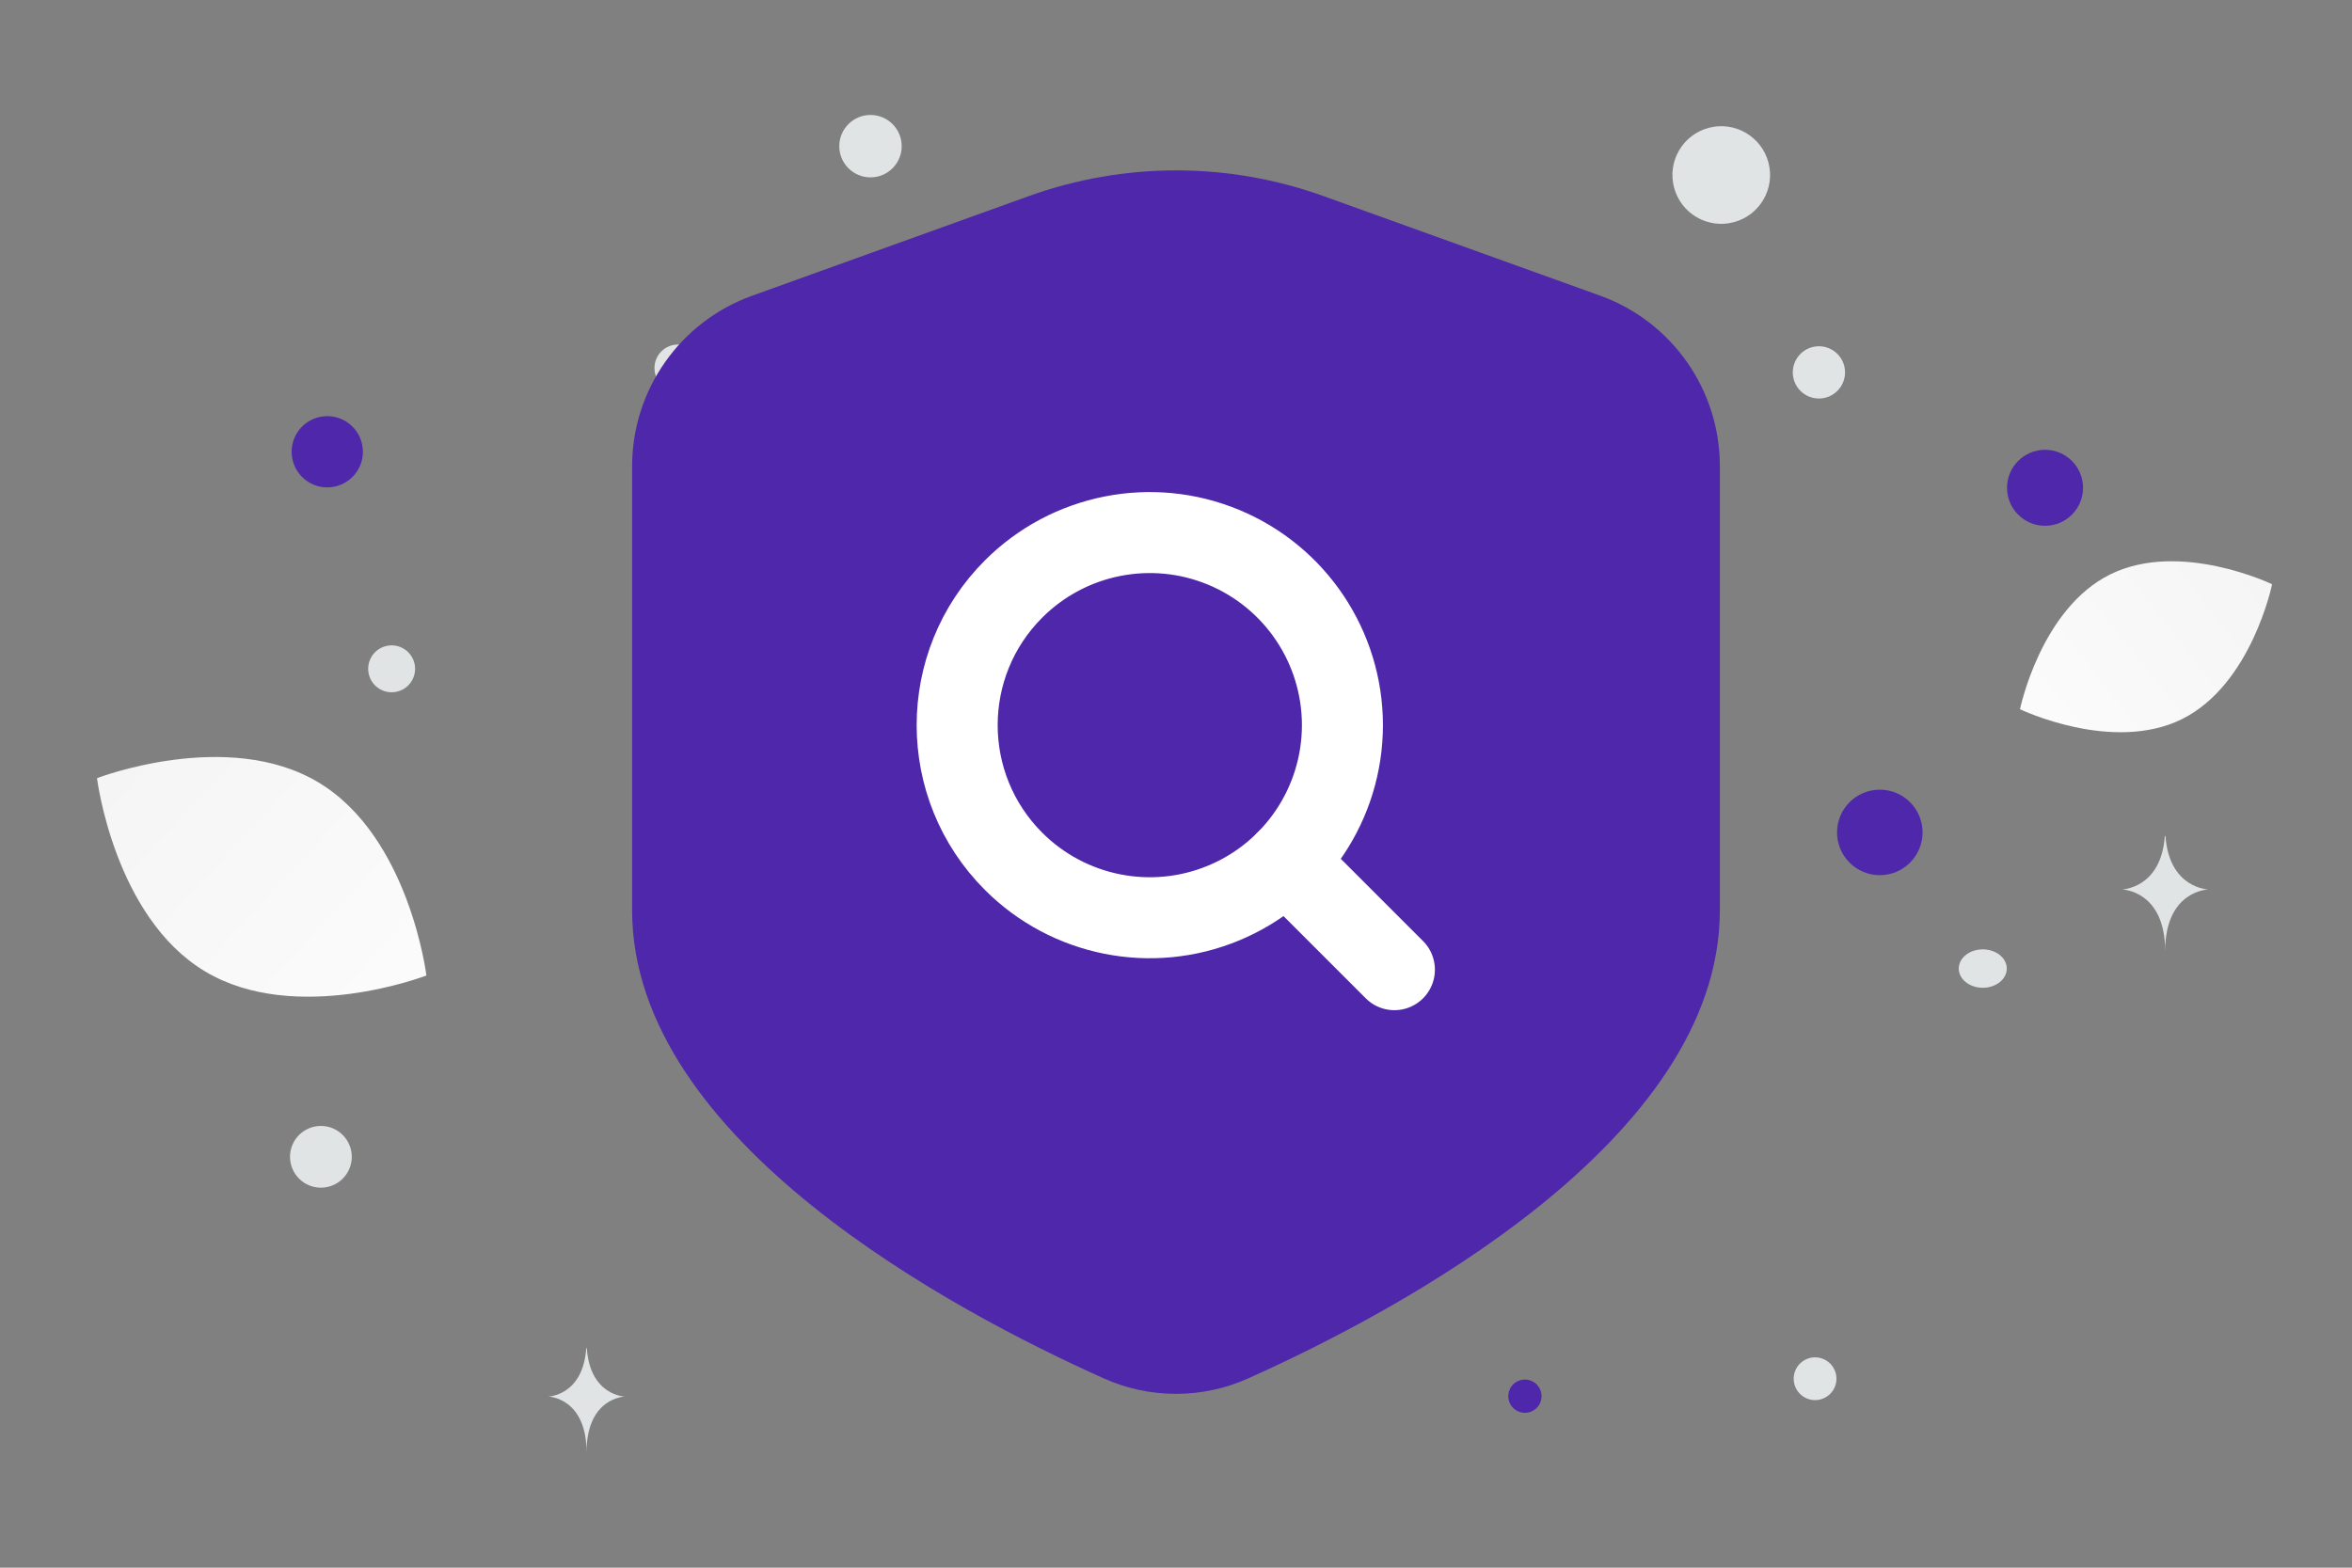 <svg width="900" height="600" viewBox="0 0 900 600" fill="none" xmlns="http://www.w3.org/2000/svg">
<rect x="0" y="0" width="900" height="600" fill="#808080" stroke="none"/>
<g clip-path="url(#clip0_1235_28449)">
<path d="M834.942 275.218C808.309 288.429 772.961 271.442 772.961 271.442C772.961 271.442 780.817 233.043 807.464 219.85C834.096 206.639 869.43 223.608 869.43 223.608C869.43 223.608 861.574 262.007 834.942 275.218Z" fill="url(#paint0_linear_1235_28449)"/>
<path d="M78.447 371.773C113.245 392.629 163.169 373.349 163.169 373.349C163.169 373.349 156.642 320.262 121.822 299.43C87.024 278.574 37.12 297.83 37.12 297.83C37.12 297.83 43.648 350.916 78.447 371.773Z" fill="url(#paint1_linear_1235_28449)"/>
<path d="M782.54 172.15C774.509 172.15 767.998 178.661 767.998 186.692C767.998 194.724 774.509 201.234 782.54 201.234C790.571 201.234 797.082 194.724 797.082 186.692C797.082 178.661 790.571 172.15 782.54 172.15Z" fill="#4F27AA"/>
<path d="M719.314 302.233C710.278 302.233 702.954 309.558 702.954 318.593C702.954 327.629 710.278 334.953 719.314 334.953C728.349 334.953 735.674 327.629 735.674 318.593C735.674 309.558 728.349 302.233 719.314 302.233Z" fill="#4F27AA"/>
<path d="M125.231 186.539C117.701 186.539 111.598 180.436 111.598 172.906C111.598 165.377 117.701 159.273 125.231 159.273C132.76 159.273 138.864 165.377 138.864 172.906C138.864 180.436 132.76 186.539 125.231 186.539Z" fill="#4F27AA"/>
<path d="M583.514 540.724C580 540.724 577.152 537.876 577.152 534.362C577.152 530.848 580 528 583.514 528C587.028 528 589.876 530.848 589.876 534.362C589.876 537.876 587.028 540.724 583.514 540.724Z" fill="#4F27AA"/>
<path d="M694.542 535.86C690.024 535.86 686.362 532.198 686.362 527.68C686.362 523.162 690.024 519.5 694.542 519.5C699.06 519.5 702.722 523.162 702.722 527.68C702.722 532.198 699.06 535.86 694.542 535.86Z" fill="#E1E4E5"/>
<path d="M122.793 454.56C116.268 454.56 110.978 449.27 110.978 442.745C110.978 436.219 116.268 430.93 122.793 430.93C129.318 430.93 134.608 436.219 134.608 442.745C134.608 449.27 129.318 454.56 122.793 454.56Z" fill="#E1E4E5"/>
<path d="M259.429 149.847C254.463 149.847 250.437 145.821 250.437 140.855C250.437 135.889 254.463 131.863 259.429 131.863C264.395 131.863 268.421 135.889 268.421 140.855C268.421 145.821 264.395 149.847 259.429 149.847Z" fill="#E1E4E5"/>
<path d="M696.013 152.519C690.491 152.519 686.015 148.043 686.015 142.521C686.015 137 690.491 132.523 696.013 132.523C701.534 132.523 706.011 137 706.011 142.521C706.011 148.043 701.534 152.519 696.013 152.519Z" fill="#E1E4E5"/>
<path d="M158.537 253.654C159.82 258.443 156.978 263.366 152.189 264.649C147.399 265.933 142.476 263.09 141.193 258.301C139.909 253.512 142.752 248.589 147.541 247.305C152.331 246.022 157.254 248.864 158.537 253.654Z" fill="#E1E4E5"/>
<path d="M333.095 67.886C326.499 67.886 321.152 62.539 321.152 55.943C321.152 49.347 326.499 44 333.095 44C339.691 44 345.038 49.347 345.038 55.943C345.038 62.539 339.691 67.886 333.095 67.886Z" fill="#E1E4E5"/>
<path d="M758.711 378.052C753.637 378.052 749.524 374.761 749.524 370.702C749.524 366.642 753.637 363.352 758.711 363.352C763.785 363.352 767.898 366.642 767.898 370.702C767.898 374.761 763.785 378.052 758.711 378.052Z" fill="#E1E4E5"/>
<path d="M676.686 62.149C679.357 72.117 673.442 82.362 663.475 85.032C653.507 87.703 643.262 81.788 640.592 71.821C637.921 61.853 643.836 51.608 653.803 48.938C663.77 46.267 674.016 52.182 676.686 62.149Z" fill="#E1E4E5"/>
<path d="M828.381 319.941H828.622C830.045 340.106 845.042 340.417 845.042 340.417C845.042 340.417 828.505 340.74 828.505 364.04C828.505 340.74 811.968 340.417 811.968 340.417C811.968 340.417 826.958 340.106 828.381 319.941ZM224.332 515.979H224.546C225.809 534.229 239.115 534.51 239.115 534.51C239.115 534.51 224.442 534.802 224.442 555.89C224.442 534.802 209.768 534.51 209.768 534.51C209.768 534.51 223.07 534.229 224.332 515.979Z" fill="#E1E4E5"/>
<path fill-rule="evenodd" clip-rule="evenodd" d="M658.11 348.38V178.421C658.116 149.17 639.774 123.058 612.255 113.142L506.463 75.058C470.009 61.934 430.119 61.934 393.665 75.058L287.735 113.212C260.24 123.119 241.903 149.196 241.88 178.421V348.38C241.88 436.69 365.431 502.038 422.246 527.498C430.967 531.436 440.426 533.472 449.995 533.472C459.564 533.472 469.023 531.436 477.744 527.498C534.559 502.039 658.11 436.552 658.11 348.38Z" fill="#4F27AA"/>
<path d="M387.852 329.658C408.933 350.738 440.636 357.044 468.178 345.636C495.721 334.227 513.679 307.351 513.679 277.539C513.679 247.727 495.721 220.85 468.178 209.441C440.636 198.033 408.933 204.339 387.852 225.419C359.068 254.204 359.068 300.873 387.852 329.658" stroke="white" stroke-width="31" stroke-linecap="round" stroke-linejoin="round"/>
<path d="M533.569 371.127L492.09 329.648L533.569 371.127V371.127Z" stroke="white" stroke-width="31" stroke-linecap="round" stroke-linejoin="round"/>
</g>
<defs>
<linearGradient id="paint0_linear_1235_28449" x1="732.67" y1="316.427" x2="952.335" y2="142.671" gradientUnits="userSpaceOnUse">
<stop stop-color="white"/>
<stop offset="1" stop-color="#EEEEEE"/>
</linearGradient>
<linearGradient id="paint1_linear_1235_28449" x1="213.107" y1="438.907" x2="-66.893" y2="178.75" gradientUnits="userSpaceOnUse">
<stop stop-color="white"/>
<stop offset="1" stop-color="#EEEEEE"/>
</linearGradient>
<clipPath id="clip0_1235_28449">
<rect width="900" height="600" fill="white"/>
</clipPath>
</defs>
</svg>
